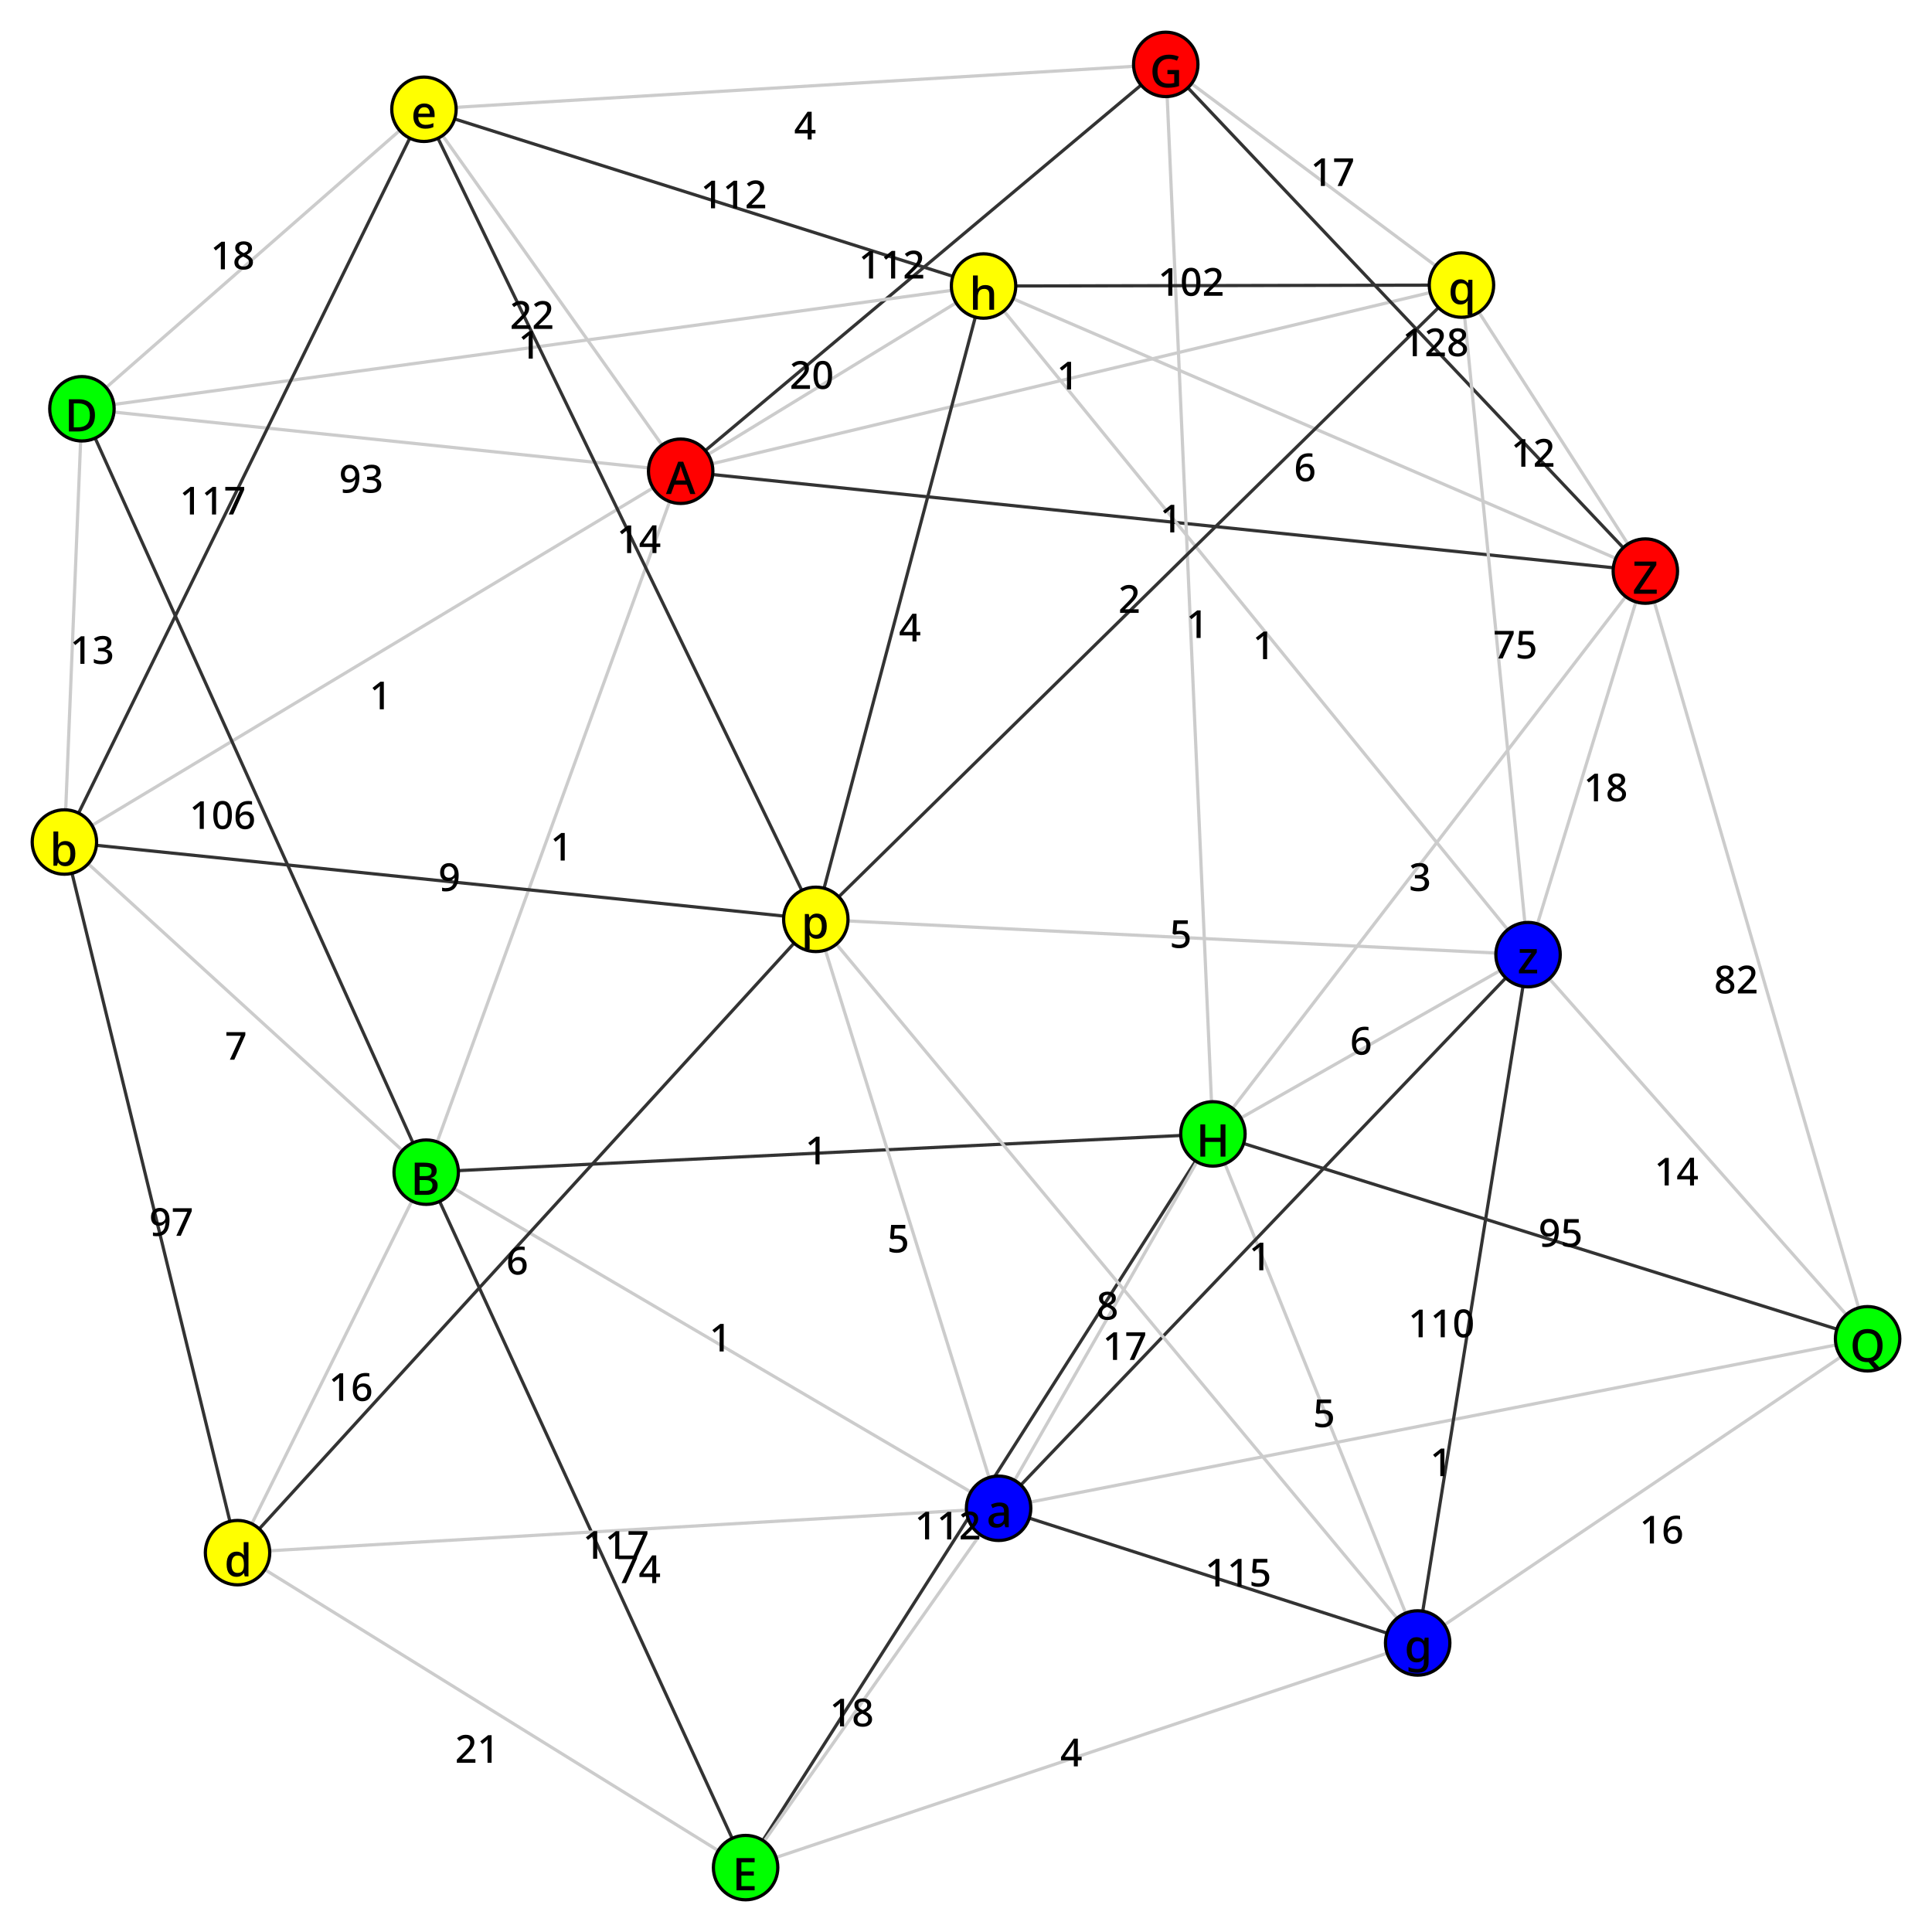 <?xml version="1.0" encoding="UTF-8"?>
<svg xmlns="http://www.w3.org/2000/svg" xmlns:xlink="http://www.w3.org/1999/xlink" width="600pt" height="600pt" viewBox="0 0 600 600" version="1.1">
<defs>
<g>
<symbol overflow="visible" id="glyph0-0">
<path style="stroke:none;" d="M 1.312 0 L 1.312 -10 L 7.062 -10 L 7.062 0 Z M 2.031 -0.719 L 6.359 -0.719 L 6.359 -9.281 L 2.031 -9.281 Z M 2.031 -0.719 "/>
</symbol>
<symbol overflow="visible" id="glyph0-1">
<path style="stroke:none;" d="M 7.562 0 L 6.5 -2.891 L 2.625 -2.891 L 1.562 0 L 0 0 L 3.797 -10.031 L 5.359 -10.031 L 9.141 0 Z M 5.062 -7.016 C 5.039 -7.117 4.992 -7.27 4.922 -7.469 C 4.848 -7.676 4.781 -7.891 4.719 -8.109 C 4.656 -8.336 4.602 -8.523 4.562 -8.672 C 4.488 -8.379 4.406 -8.066 4.312 -7.734 C 4.219 -7.41 4.145 -7.172 4.094 -7.016 L 3.078 -4.203 L 6.078 -4.203 Z M 5.062 -7.016 "/>
</symbol>
<symbol overflow="visible" id="glyph0-2">
<path style="stroke:none;" d="M 4.25 -10 C 5.52 -10 6.484 -9.812 7.141 -9.438 C 7.805 -9.062 8.141 -8.414 8.141 -7.5 C 8.141 -6.914 7.984 -6.426 7.672 -6.031 C 7.359 -5.645 6.91 -5.406 6.328 -5.312 L 6.328 -5.234 C 6.723 -5.172 7.078 -5.051 7.391 -4.875 C 7.711 -4.695 7.969 -4.445 8.156 -4.125 C 8.344 -3.801 8.438 -3.379 8.438 -2.859 C 8.438 -1.953 8.117 -1.25 7.484 -0.75 C 6.848 -0.25 5.988 0 4.906 0 L 1.328 0 L 1.328 -10 Z M 4.516 -5.828 C 5.297 -5.828 5.832 -5.953 6.125 -6.203 C 6.414 -6.453 6.562 -6.828 6.562 -7.328 C 6.562 -7.816 6.383 -8.172 6.031 -8.391 C 5.676 -8.609 5.113 -8.719 4.344 -8.719 L 2.844 -8.719 L 2.844 -5.828 Z M 2.844 -4.594 L 2.844 -1.266 L 4.672 -1.266 C 5.473 -1.266 6.035 -1.422 6.359 -1.734 C 6.68 -2.055 6.844 -2.477 6.844 -3 C 6.844 -3.469 6.676 -3.848 6.344 -4.141 C 6.02 -4.441 5.43 -4.594 4.578 -4.594 Z M 2.844 -4.594 "/>
</symbol>
<symbol overflow="visible" id="glyph0-3">
<path style="stroke:none;" d="M 9.422 -5.094 C 9.422 -3.406 8.957 -2.133 8.031 -1.281 C 7.102 -0.426 5.801 0 4.125 0 L 1.328 0 L 1.328 -10 L 4.422 -10 C 5.441 -10 6.32 -9.812 7.062 -9.438 C 7.812 -9.062 8.391 -8.508 8.797 -7.781 C 9.211 -7.062 9.422 -6.164 9.422 -5.094 Z M 7.844 -5.047 C 7.844 -6.305 7.535 -7.234 6.922 -7.828 C 6.305 -8.422 5.441 -8.719 4.328 -8.719 L 2.844 -8.719 L 2.844 -1.281 L 4.062 -1.281 C 6.582 -1.281 7.844 -2.535 7.844 -5.047 Z M 7.844 -5.047 "/>
</symbol>
<symbol overflow="visible" id="glyph0-4">
<path style="stroke:none;" d="M 6.953 0 L 1.328 0 L 1.328 -10 L 6.953 -10 L 6.953 -8.703 L 2.844 -8.703 L 2.844 -5.859 L 6.703 -5.859 L 6.703 -4.578 L 2.844 -4.578 L 2.844 -1.297 L 6.953 -1.297 Z M 6.953 0 "/>
</symbol>
<symbol overflow="visible" id="glyph0-5">
<path style="stroke:none;" d="M 5.5 -5.375 L 9.109 -5.375 L 9.109 -0.391 C 8.578 -0.211 8.035 -0.082 7.484 0 C 6.93 0.094 6.301 0.141 5.594 0.141 C 4.062 0.141 2.883 -0.312 2.062 -1.219 C 1.25 -2.133 0.844 -3.395 0.844 -5 C 0.844 -6.039 1.047 -6.945 1.453 -7.719 C 1.859 -8.488 2.445 -9.082 3.219 -9.5 C 3.988 -9.926 4.926 -10.141 6.031 -10.141 C 6.582 -10.141 7.109 -10.082 7.609 -9.969 C 8.117 -9.863 8.586 -9.719 9.016 -9.531 L 8.469 -8.281 C 8.125 -8.426 7.738 -8.551 7.312 -8.656 C 6.883 -8.77 6.441 -8.828 5.984 -8.828 C 4.867 -8.828 3.992 -8.484 3.359 -7.797 C 2.723 -7.109 2.406 -6.172 2.406 -4.984 C 2.406 -4.223 2.52 -3.555 2.75 -2.984 C 2.988 -2.41 3.359 -1.957 3.859 -1.625 C 4.367 -1.301 5.031 -1.141 5.844 -1.141 C 6.238 -1.141 6.57 -1.16 6.844 -1.203 C 7.125 -1.254 7.379 -1.305 7.609 -1.359 L 7.609 -4.078 L 5.5 -4.078 Z M 5.5 -5.375 "/>
</symbol>
<symbol overflow="visible" id="glyph0-6">
<path style="stroke:none;" d="M 9.125 0 L 7.609 0 L 7.609 -4.562 L 2.844 -4.562 L 2.844 0 L 1.328 0 L 1.328 -10 L 2.844 -10 L 2.844 -5.859 L 7.609 -5.859 L 7.609 -10 L 9.125 -10 Z M 9.125 0 "/>
</symbol>
<symbol overflow="visible" id="glyph0-7">
<path style="stroke:none;" d="M 10.156 -5.016 C 10.156 -3.816 9.922 -2.789 9.453 -1.938 C 8.992 -1.094 8.301 -0.504 7.375 -0.172 L 9.766 2.375 L 7.703 2.375 L 5.797 0.125 C 5.742 0.125 5.691 0.125 5.641 0.125 C 5.598 0.133 5.551 0.141 5.5 0.141 C 4.445 0.141 3.57 -0.07 2.875 -0.5 C 2.188 -0.926 1.676 -1.523 1.344 -2.297 C 1.008 -3.078 0.844 -3.988 0.844 -5.031 C 0.844 -6.051 1.008 -6.941 1.344 -7.703 C 1.688 -8.473 2.203 -9.07 2.891 -9.5 C 3.586 -9.938 4.461 -10.156 5.516 -10.156 C 6.547 -10.156 7.398 -9.941 8.078 -9.516 C 8.766 -9.086 9.281 -8.488 9.625 -7.719 C 9.977 -6.945 10.156 -6.047 10.156 -5.016 Z M 2.438 -5.016 C 2.438 -3.816 2.68 -2.867 3.172 -2.172 C 3.672 -1.484 4.445 -1.141 5.5 -1.141 C 6.562 -1.141 7.332 -1.484 7.812 -2.172 C 8.301 -2.867 8.547 -3.816 8.547 -5.016 C 8.547 -6.203 8.305 -7.133 7.828 -7.812 C 7.348 -8.5 6.578 -8.844 5.516 -8.844 C 4.453 -8.844 3.672 -8.5 3.172 -7.812 C 2.68 -7.133 2.438 -6.203 2.438 -5.016 Z M 2.438 -5.016 "/>
</symbol>
<symbol overflow="visible" id="glyph0-8">
<path style="stroke:none;" d="M 7.547 0 L 0.469 0 L 0.469 -1.078 L 5.594 -8.688 L 0.625 -8.688 L 0.625 -10 L 7.422 -10 L 7.422 -8.922 L 2.297 -1.297 L 7.547 -1.297 Z M 7.547 0 "/>
</symbol>
<symbol overflow="visible" id="glyph0-9">
<path style="stroke:none;" d="M 4.094 -7.688 C 5.031 -7.688 5.734 -7.477 6.203 -7.062 C 6.68 -6.645 6.922 -5.992 6.922 -5.109 L 6.922 0 L 5.859 0 L 5.578 -1.047 L 5.516 -1.047 C 5.191 -0.641 4.848 -0.336 4.484 -0.141 C 4.129 0.047 3.633 0.141 3 0.141 C 2.312 0.141 1.742 -0.039 1.297 -0.406 C 0.848 -0.781 0.625 -1.359 0.625 -2.141 C 0.625 -2.91 0.91 -3.492 1.484 -3.891 C 2.066 -4.297 2.961 -4.516 4.172 -4.547 L 5.453 -4.594 L 5.453 -5.016 C 5.453 -5.566 5.328 -5.957 5.078 -6.188 C 4.828 -6.414 4.473 -6.531 4.016 -6.531 C 3.629 -6.531 3.258 -6.473 2.906 -6.359 C 2.551 -6.242 2.211 -6.109 1.891 -5.953 L 1.406 -7.031 C 1.77 -7.219 2.18 -7.375 2.641 -7.5 C 3.098 -7.625 3.582 -7.688 4.094 -7.688 Z M 4.438 -3.594 C 3.582 -3.562 2.988 -3.422 2.656 -3.172 C 2.32 -2.922 2.156 -2.57 2.156 -2.125 C 2.156 -1.738 2.27 -1.457 2.5 -1.281 C 2.738 -1.102 3.047 -1.016 3.422 -1.016 C 3.992 -1.016 4.473 -1.176 4.859 -1.5 C 5.254 -1.82 5.453 -2.312 5.453 -2.969 L 5.453 -3.625 Z M 4.438 -3.594 "/>
</symbol>
<symbol overflow="visible" id="glyph0-10">
<path style="stroke:none;" d="M 2.641 -8.078 C 2.641 -7.766 2.629 -7.469 2.609 -7.188 C 2.598 -6.914 2.586 -6.703 2.578 -6.547 L 2.641 -6.547 C 2.848 -6.867 3.133 -7.133 3.5 -7.344 C 3.875 -7.562 4.348 -7.672 4.922 -7.672 C 5.828 -7.672 6.555 -7.344 7.109 -6.688 C 7.672 -6.039 7.953 -5.07 7.953 -3.781 C 7.953 -2.477 7.672 -1.5 7.109 -0.844 C 6.547 -0.188 5.812 0.141 4.906 0.141 C 4.32 0.141 3.848 0.035 3.484 -0.172 C 3.129 -0.379 2.848 -0.629 2.641 -0.922 L 2.531 -0.922 L 2.25 0 L 1.156 0 L 1.156 -10.641 L 2.641 -10.641 Z M 4.578 -6.469 C 3.848 -6.469 3.344 -6.254 3.062 -5.828 C 2.781 -5.398 2.641 -4.75 2.641 -3.875 L 2.641 -3.766 C 2.641 -2.898 2.773 -2.234 3.047 -1.766 C 3.328 -1.305 3.848 -1.078 4.609 -1.078 C 5.203 -1.078 5.648 -1.312 5.953 -1.781 C 6.266 -2.25 6.422 -2.922 6.422 -3.797 C 6.422 -5.578 5.805 -6.469 4.578 -6.469 Z M 4.578 -6.469 "/>
</symbol>
<symbol overflow="visible" id="glyph0-11">
<path style="stroke:none;" d="M 3.75 0.141 C 2.844 0.141 2.113 -0.18 1.562 -0.828 C 1.008 -1.484 0.734 -2.457 0.734 -3.75 C 0.734 -5.051 1.008 -6.031 1.562 -6.688 C 2.125 -7.352 2.863 -7.688 3.781 -7.688 C 4.352 -7.688 4.816 -7.578 5.172 -7.359 C 5.535 -7.148 5.832 -6.891 6.062 -6.578 L 6.141 -6.578 C 6.129 -6.703 6.109 -6.891 6.078 -7.141 C 6.047 -7.391 6.031 -7.613 6.031 -7.812 L 6.031 -10.641 L 7.516 -10.641 L 7.516 0 L 6.359 0 L 6.109 -1.016 L 6.031 -1.016 C 5.82 -0.68 5.535 -0.406 5.172 -0.188 C 4.805 0.031 4.332 0.141 3.75 0.141 Z M 4.109 -1.078 C 4.828 -1.078 5.336 -1.281 5.641 -1.688 C 5.941 -2.094 6.094 -2.703 6.094 -3.516 L 6.094 -3.734 C 6.094 -4.609 5.945 -5.281 5.656 -5.75 C 5.375 -6.227 4.852 -6.469 4.094 -6.469 C 3.477 -6.469 3.016 -6.223 2.703 -5.734 C 2.398 -5.242 2.25 -4.57 2.25 -3.719 C 2.25 -2.875 2.398 -2.223 2.703 -1.766 C 3.016 -1.305 3.484 -1.078 4.109 -1.078 Z M 4.109 -1.078 "/>
</symbol>
<symbol overflow="visible" id="glyph0-12">
<path style="stroke:none;" d="M 4.125 -7.688 C 5.113 -7.688 5.895 -7.379 6.469 -6.766 C 7.039 -6.16 7.328 -5.328 7.328 -4.266 L 7.328 -3.453 L 2.25 -3.453 C 2.27 -2.68 2.473 -2.086 2.859 -1.672 C 3.242 -1.266 3.789 -1.062 4.5 -1.062 C 4.977 -1.062 5.406 -1.102 5.781 -1.188 C 6.164 -1.281 6.555 -1.414 6.953 -1.594 L 6.953 -0.359 C 6.578 -0.191 6.195 -0.066 5.812 0.016 C 5.426 0.098 4.969 0.141 4.438 0.141 C 3.695 0.141 3.051 -0.004 2.5 -0.297 C 1.945 -0.586 1.516 -1.02 1.203 -1.594 C 0.891 -2.164 0.734 -2.867 0.734 -3.703 C 0.734 -4.555 0.875 -5.273 1.156 -5.859 C 1.438 -6.453 1.832 -6.906 2.344 -7.219 C 2.852 -7.531 3.445 -7.688 4.125 -7.688 Z M 4.125 -6.531 C 3.594 -6.531 3.164 -6.359 2.844 -6.016 C 2.52 -5.672 2.332 -5.18 2.281 -4.547 L 5.844 -4.547 C 5.832 -5.141 5.688 -5.617 5.406 -5.984 C 5.133 -6.348 4.707 -6.531 4.125 -6.531 Z M 4.125 -6.531 "/>
</symbol>
<symbol overflow="visible" id="glyph0-13">
<path style="stroke:none;" d="M 3.766 -7.688 C 4.766 -7.688 5.535 -7.305 6.078 -6.547 L 6.141 -6.547 L 6.312 -7.547 L 7.516 -7.547 L 7.516 0.094 C 7.516 1.164 7.227 1.977 6.656 2.531 C 6.082 3.082 5.207 3.359 4.031 3.359 C 3.477 3.359 2.973 3.32 2.516 3.25 C 2.066 3.176 1.656 3.055 1.281 2.891 L 1.281 1.594 C 2.082 1.988 3.023 2.188 4.109 2.188 C 4.734 2.188 5.211 2.008 5.547 1.656 C 5.879 1.312 6.047 0.82 6.047 0.188 L 6.047 -0.062 C 6.047 -0.188 6.051 -0.348 6.062 -0.547 C 6.07 -0.742 6.082 -0.895 6.094 -1 L 6.031 -1 C 5.781 -0.602 5.461 -0.312 5.078 -0.125 C 4.703 0.051 4.266 0.141 3.766 0.141 C 2.816 0.141 2.07 -0.203 1.531 -0.891 C 1 -1.578 0.734 -2.531 0.734 -3.75 C 0.734 -4.969 1 -5.926 1.531 -6.625 C 2.07 -7.332 2.816 -7.688 3.766 -7.688 Z M 4.078 -6.453 C 3.484 -6.453 3.031 -6.219 2.719 -5.75 C 2.406 -5.281 2.25 -4.609 2.25 -3.734 C 2.25 -2.859 2.406 -2.191 2.719 -1.734 C 3.031 -1.273 3.492 -1.047 4.109 -1.047 C 4.797 -1.047 5.301 -1.234 5.625 -1.609 C 5.945 -1.992 6.109 -2.613 6.109 -3.469 L 6.109 -3.75 C 6.109 -4.707 5.941 -5.395 5.609 -5.812 C 5.285 -6.238 4.773 -6.453 4.078 -6.453 Z M 4.078 -6.453 "/>
</symbol>
<symbol overflow="visible" id="glyph0-14">
<path style="stroke:none;" d="M 2.641 -7.797 C 2.641 -7.555 2.629 -7.32 2.609 -7.094 C 2.598 -6.863 2.582 -6.676 2.562 -6.531 L 2.656 -6.531 C 2.906 -6.914 3.227 -7.203 3.625 -7.391 C 4.031 -7.578 4.473 -7.672 4.953 -7.672 C 5.836 -7.672 6.516 -7.453 6.984 -7.016 C 7.461 -6.578 7.703 -5.875 7.703 -4.906 L 7.703 0 L 6.234 0 L 6.234 -4.703 C 6.234 -5.879 5.711 -6.469 4.672 -6.469 C 3.898 -6.469 3.367 -6.234 3.078 -5.766 C 2.785 -5.305 2.641 -4.648 2.641 -3.797 L 2.641 0 L 1.156 0 L 1.156 -10.641 L 2.641 -10.641 Z M 2.641 -7.797 "/>
</symbol>
<symbol overflow="visible" id="glyph0-15">
<path style="stroke:none;" d="M 4.922 -7.688 C 5.828 -7.688 6.555 -7.359 7.109 -6.703 C 7.672 -6.047 7.953 -5.07 7.953 -3.781 C 7.953 -2.5 7.672 -1.523 7.109 -0.859 C 6.547 -0.191 5.812 0.141 4.906 0.141 C 4.332 0.141 3.863 0.035 3.5 -0.172 C 3.145 -0.379 2.859 -0.629 2.641 -0.922 L 2.547 -0.922 C 2.578 -0.754 2.598 -0.555 2.609 -0.328 C 2.629 -0.098 2.641 0.102 2.641 0.281 L 2.641 3.359 L 1.156 3.359 L 1.156 -7.547 L 2.359 -7.547 L 2.578 -6.531 L 2.641 -6.531 C 2.859 -6.852 3.145 -7.125 3.5 -7.344 C 3.863 -7.57 4.336 -7.688 4.922 -7.688 Z M 4.578 -6.469 C 3.879 -6.469 3.383 -6.266 3.094 -5.859 C 2.801 -5.453 2.648 -4.836 2.641 -4.016 L 2.641 -3.797 C 2.641 -2.922 2.781 -2.25 3.062 -1.781 C 3.344 -1.312 3.859 -1.078 4.609 -1.078 C 5.223 -1.078 5.676 -1.328 5.969 -1.828 C 6.27 -2.336 6.422 -3 6.422 -3.812 C 6.422 -4.633 6.27 -5.281 5.969 -5.75 C 5.676 -6.227 5.211 -6.469 4.578 -6.469 Z M 4.578 -6.469 "/>
</symbol>
<symbol overflow="visible" id="glyph0-16">
<path style="stroke:none;" d="M 6.031 0.156 C 6.031 -0.02 6.035 -0.211 6.047 -0.422 C 6.066 -0.641 6.094 -0.836 6.125 -1.016 L 6.031 -1.016 C 5.82 -0.68 5.531 -0.406 5.156 -0.188 C 4.789 0.031 4.316 0.141 3.734 0.141 C 2.836 0.141 2.113 -0.18 1.562 -0.828 C 1.008 -1.484 0.734 -2.457 0.734 -3.75 C 0.734 -5.051 1.016 -6.031 1.578 -6.688 C 2.141 -7.352 2.875 -7.688 3.781 -7.688 C 4.352 -7.688 4.82 -7.57 5.188 -7.344 C 5.551 -7.125 5.848 -6.852 6.078 -6.531 L 6.125 -6.531 L 6.312 -7.547 L 7.516 -7.547 L 7.516 3.359 L 6.031 3.359 Z M 4.109 -1.062 C 4.828 -1.062 5.332 -1.258 5.625 -1.656 C 5.926 -2.062 6.082 -2.672 6.094 -3.484 L 6.094 -3.734 C 6.094 -4.629 5.945 -5.305 5.656 -5.766 C 5.363 -6.234 4.844 -6.469 4.094 -6.469 C 3.469 -6.469 3.004 -6.223 2.703 -5.734 C 2.398 -5.242 2.25 -4.57 2.25 -3.719 C 2.25 -2.875 2.398 -2.219 2.703 -1.75 C 3.004 -1.289 3.473 -1.062 4.109 -1.062 Z M 4.109 -1.062 "/>
</symbol>
<symbol overflow="visible" id="glyph0-17">
<path style="stroke:none;" d="M 6.141 0 L 0.484 0 L 0.484 -0.938 L 4.375 -6.391 L 0.734 -6.391 L 0.734 -7.547 L 6.031 -7.547 L 6.031 -6.5 L 2.219 -1.141 L 6.141 -1.141 Z M 6.141 0 "/>
</symbol>
<symbol overflow="visible" id="glyph1-0">
<path style="stroke:none;" d="M 1.125 0 L 1.125 -8.562 L 6.062 -8.562 L 6.062 0 Z M 1.734 -0.609 L 5.453 -0.609 L 5.453 -7.953 L 1.734 -7.953 Z M 1.734 -0.609 "/>
</symbol>
<symbol overflow="visible" id="glyph1-1">
<path style="stroke:none;" d="M 4.469 0 L 3.203 0 L 3.203 -5.688 C 3.203 -5.977 3.207 -6.25 3.219 -6.5 C 3.227 -6.75 3.238 -6.988 3.25 -7.219 C 3.145 -7.113 3.035 -7.008 2.922 -6.906 C 2.816 -6.812 2.691 -6.707 2.547 -6.594 L 1.609 -5.828 L 0.953 -6.641 L 3.406 -8.562 L 4.469 -8.562 Z M 4.469 0 "/>
</symbol>
<symbol overflow="visible" id="glyph1-2">
<path style="stroke:none;" d="M 6.297 -4.906 C 6.297 -4.414 6.258 -3.926 6.188 -3.438 C 6.125 -2.957 6.004 -2.504 5.828 -2.078 C 5.66 -1.648 5.426 -1.27 5.125 -0.938 C 4.82 -0.602 4.43 -0.344 3.953 -0.156 C 3.484 0.031 2.914 0.125 2.25 0.125 C 2.082 0.125 1.891 0.113 1.672 0.094 C 1.461 0.082 1.289 0.055 1.156 0.016 L 1.156 -1.062 C 1.469 -0.957 1.816 -0.906 2.203 -0.906 C 2.754 -0.906 3.207 -0.988 3.562 -1.156 C 3.926 -1.32 4.211 -1.551 4.422 -1.844 C 4.629 -2.145 4.781 -2.488 4.875 -2.875 C 4.977 -3.27 5.035 -3.688 5.047 -4.125 L 4.984 -4.125 C 4.805 -3.852 4.562 -3.617 4.25 -3.422 C 3.938 -3.223 3.516 -3.125 2.984 -3.125 C 2.242 -3.125 1.648 -3.352 1.203 -3.812 C 0.766 -4.281 0.547 -4.93 0.547 -5.766 C 0.547 -6.66 0.797 -7.367 1.297 -7.891 C 1.797 -8.41 2.473 -8.672 3.328 -8.672 C 3.879 -8.672 4.379 -8.535 4.828 -8.266 C 5.285 -7.992 5.645 -7.578 5.906 -7.016 C 6.164 -6.461 6.297 -5.758 6.297 -4.906 Z M 3.344 -7.625 C 2.883 -7.625 2.508 -7.473 2.219 -7.172 C 1.926 -6.867 1.781 -6.406 1.781 -5.781 C 1.781 -5.27 1.906 -4.863 2.156 -4.562 C 2.406 -4.27 2.781 -4.125 3.281 -4.125 C 3.633 -4.125 3.938 -4.195 4.188 -4.344 C 4.445 -4.488 4.648 -4.672 4.797 -4.891 C 4.941 -5.117 5.016 -5.352 5.016 -5.594 C 5.016 -5.914 4.953 -6.234 4.828 -6.547 C 4.703 -6.859 4.516 -7.113 4.266 -7.312 C 4.016 -7.52 3.707 -7.625 3.344 -7.625 Z M 3.344 -7.625 "/>
</symbol>
<symbol overflow="visible" id="glyph1-3">
<path style="stroke:none;" d="M 5.969 -6.594 C 5.969 -6.008 5.801 -5.547 5.469 -5.203 C 5.145 -4.859 4.719 -4.629 4.188 -4.516 L 4.188 -4.469 C 4.863 -4.383 5.375 -4.164 5.719 -3.812 C 6.062 -3.469 6.234 -3.016 6.234 -2.453 C 6.234 -1.953 6.113 -1.508 5.875 -1.125 C 5.645 -0.738 5.285 -0.43 4.797 -0.203 C 4.305 0.016 3.676 0.125 2.906 0.125 C 2.445 0.125 2.02 0.086 1.625 0.016 C 1.238 -0.055 0.867 -0.176 0.516 -0.344 L 0.516 -1.5 C 0.879 -1.312 1.266 -1.172 1.672 -1.078 C 2.086 -0.984 2.484 -0.938 2.859 -0.938 C 3.586 -0.938 4.109 -1.07 4.422 -1.344 C 4.742 -1.625 4.906 -2.016 4.906 -2.516 C 4.906 -2.992 4.711 -3.344 4.328 -3.562 C 3.941 -3.789 3.367 -3.906 2.609 -3.906 L 1.828 -3.906 L 1.828 -4.938 L 2.609 -4.938 C 3.336 -4.938 3.863 -5.07 4.188 -5.344 C 4.52 -5.625 4.688 -5.984 4.688 -6.422 C 4.688 -6.805 4.562 -7.102 4.312 -7.312 C 4.062 -7.52 3.703 -7.625 3.234 -7.625 C 2.785 -7.625 2.398 -7.555 2.078 -7.422 C 1.754 -7.285 1.453 -7.125 1.172 -6.938 L 0.547 -7.812 C 0.859 -8.051 1.238 -8.254 1.688 -8.422 C 2.145 -8.598 2.672 -8.688 3.266 -8.688 C 4.148 -8.688 4.82 -8.492 5.281 -8.109 C 5.738 -7.723 5.969 -7.219 5.969 -6.594 Z M 5.969 -6.594 "/>
</symbol>
<symbol overflow="visible" id="glyph1-4">
<path style="stroke:none;" d="M 6.312 0 L 0.547 0 L 0.547 -0.984 L 2.766 -3.234 C 3.191 -3.672 3.547 -4.051 3.828 -4.375 C 4.117 -4.695 4.336 -5.008 4.484 -5.312 C 4.629 -5.613 4.703 -5.938 4.703 -6.281 C 4.703 -6.719 4.57 -7.047 4.312 -7.266 C 4.062 -7.492 3.734 -7.609 3.328 -7.609 C 2.93 -7.609 2.578 -7.535 2.266 -7.391 C 1.953 -7.242 1.629 -7.035 1.297 -6.766 L 0.609 -7.625 C 0.953 -7.906 1.344 -8.148 1.781 -8.359 C 2.227 -8.578 2.754 -8.688 3.359 -8.688 C 4.172 -8.688 4.812 -8.477 5.281 -8.062 C 5.75 -7.645 5.984 -7.086 5.984 -6.391 C 5.984 -5.941 5.891 -5.52 5.703 -5.125 C 5.523 -4.738 5.266 -4.352 4.922 -3.969 C 4.586 -3.582 4.195 -3.172 3.75 -2.734 L 2.141 -1.188 L 2.141 -1.125 L 6.312 -1.125 Z M 6.312 0 "/>
</symbol>
<symbol overflow="visible" id="glyph1-5">
<path style="stroke:none;" d="M 6.328 -4.297 C 6.328 -3.367 6.227 -2.578 6.031 -1.922 C 5.832 -1.266 5.52 -0.758 5.094 -0.406 C 4.676 -0.051 4.117 0.125 3.422 0.125 C 2.43 0.125 1.703 -0.266 1.234 -1.047 C 0.773 -1.828 0.547 -2.91 0.547 -4.297 C 0.547 -5.211 0.641 -6 0.828 -6.656 C 1.016 -7.32 1.316 -7.828 1.734 -8.172 C 2.16 -8.523 2.723 -8.703 3.422 -8.703 C 4.398 -8.703 5.129 -8.316 5.609 -7.547 C 6.086 -6.773 6.328 -5.691 6.328 -4.297 Z M 1.812 -4.297 C 1.812 -3.172 1.93 -2.332 2.172 -1.781 C 2.41 -1.227 2.828 -0.953 3.422 -0.953 C 4.004 -0.953 4.422 -1.227 4.672 -1.781 C 4.922 -2.332 5.047 -3.172 5.047 -4.297 C 5.047 -5.41 4.922 -6.242 4.672 -6.797 C 4.422 -7.348 4.004 -7.625 3.422 -7.625 C 2.828 -7.625 2.41 -7.348 2.172 -6.797 C 1.93 -6.242 1.812 -5.41 1.812 -4.297 Z M 1.812 -4.297 "/>
</symbol>
<symbol overflow="visible" id="glyph1-6">
<path style="stroke:none;" d="M 0.594 -3.641 C 0.594 -4.141 0.625 -4.629 0.688 -5.109 C 0.758 -5.598 0.879 -6.055 1.047 -6.484 C 1.223 -6.91 1.461 -7.285 1.766 -7.609 C 2.066 -7.941 2.453 -8.203 2.922 -8.391 C 3.391 -8.578 3.957 -8.672 4.625 -8.672 C 4.789 -8.672 4.977 -8.66 5.188 -8.641 C 5.395 -8.629 5.57 -8.609 5.719 -8.578 L 5.719 -7.516 C 5.406 -7.609 5.062 -7.656 4.688 -7.656 C 4.133 -7.656 3.676 -7.57 3.312 -7.406 C 2.945 -7.238 2.66 -7.004 2.453 -6.703 C 2.242 -6.41 2.094 -6.066 2 -5.672 C 1.906 -5.285 1.848 -4.867 1.828 -4.422 L 1.891 -4.422 C 2.066 -4.703 2.316 -4.938 2.641 -5.125 C 2.961 -5.32 3.375 -5.422 3.875 -5.422 C 4.613 -5.422 5.207 -5.191 5.656 -4.734 C 6.113 -4.273 6.344 -3.625 6.344 -2.781 C 6.344 -1.875 6.094 -1.16 5.594 -0.641 C 5.094 -0.129 4.414 0.125 3.562 0.125 C 3.008 0.125 2.504 -0.008 2.047 -0.281 C 1.598 -0.562 1.242 -0.977 0.984 -1.531 C 0.723 -2.082 0.594 -2.785 0.594 -3.641 Z M 3.547 -0.938 C 4.004 -0.938 4.375 -1.086 4.656 -1.391 C 4.945 -1.691 5.094 -2.156 5.094 -2.781 C 5.094 -3.289 4.969 -3.691 4.719 -3.984 C 4.469 -4.273 4.094 -4.422 3.594 -4.422 C 3.25 -4.422 2.945 -4.348 2.688 -4.203 C 2.426 -4.066 2.223 -3.883 2.078 -3.656 C 1.941 -3.438 1.875 -3.207 1.875 -2.969 C 1.875 -2.645 1.938 -2.328 2.062 -2.016 C 2.188 -1.703 2.375 -1.441 2.625 -1.234 C 2.875 -1.035 3.18 -0.938 3.547 -0.938 Z M 3.547 -0.938 "/>
</symbol>
<symbol overflow="visible" id="glyph1-7">
<path style="stroke:none;" d="M 1.547 0 L 4.969 -7.438 L 0.469 -7.438 L 0.469 -8.562 L 6.344 -8.562 L 6.344 -7.656 L 2.922 0 Z M 1.547 0 "/>
</symbol>
<symbol overflow="visible" id="glyph1-8">
<path style="stroke:none;" d="M 3.422 -8.688 C 3.922 -8.688 4.367 -8.609 4.766 -8.453 C 5.16 -8.297 5.469 -8.066 5.688 -7.766 C 5.914 -7.461 6.031 -7.082 6.031 -6.625 C 6.031 -6.113 5.875 -5.691 5.562 -5.359 C 5.25 -5.035 4.875 -4.758 4.438 -4.531 C 4.77 -4.363 5.078 -4.172 5.359 -3.953 C 5.648 -3.742 5.879 -3.5 6.047 -3.219 C 6.223 -2.938 6.312 -2.602 6.312 -2.219 C 6.312 -1.738 6.191 -1.32 5.953 -0.969 C 5.723 -0.625 5.391 -0.352 4.953 -0.156 C 4.523 0.031 4.02 0.125 3.438 0.125 C 2.508 0.125 1.797 -0.078 1.297 -0.484 C 0.797 -0.891 0.547 -1.457 0.547 -2.188 C 0.547 -2.57 0.625 -2.91 0.781 -3.203 C 0.938 -3.492 1.145 -3.742 1.406 -3.953 C 1.676 -4.16 1.969 -4.332 2.281 -4.469 C 1.863 -4.719 1.516 -5.008 1.234 -5.344 C 0.953 -5.688 0.812 -6.117 0.812 -6.641 C 0.812 -7.086 0.926 -7.457 1.156 -7.75 C 1.395 -8.051 1.707 -8.281 2.094 -8.438 C 2.488 -8.602 2.93 -8.688 3.422 -8.688 Z M 3.406 -7.688 C 3.008 -7.688 2.68 -7.586 2.422 -7.391 C 2.172 -7.203 2.047 -6.926 2.047 -6.562 C 2.047 -6.164 2.18 -5.852 2.453 -5.625 C 2.734 -5.406 3.066 -5.211 3.453 -5.047 C 3.828 -5.203 4.145 -5.395 4.406 -5.625 C 4.664 -5.852 4.797 -6.164 4.797 -6.562 C 4.797 -6.926 4.664 -7.203 4.406 -7.391 C 4.156 -7.586 3.82 -7.688 3.406 -7.688 Z M 1.766 -2.203 C 1.766 -1.816 1.898 -1.492 2.172 -1.234 C 2.441 -0.984 2.859 -0.859 3.422 -0.859 C 3.961 -0.859 4.375 -0.984 4.656 -1.234 C 4.945 -1.492 5.094 -1.82 5.094 -2.219 C 5.094 -2.613 4.938 -2.938 4.625 -3.188 C 4.312 -3.445 3.922 -3.676 3.453 -3.875 L 3.281 -3.953 C 2.789 -3.742 2.414 -3.5 2.156 -3.219 C 1.895 -2.945 1.766 -2.609 1.766 -2.203 Z M 1.766 -2.203 "/>
</symbol>
<symbol overflow="visible" id="glyph1-9">
<path style="stroke:none;" d="M 6.641 -1.891 L 5.453 -1.891 L 5.453 0 L 4.219 0 L 4.219 -1.891 L 0.234 -1.891 L 0.234 -2.906 L 4.188 -8.609 L 5.453 -8.609 L 5.453 -2.969 L 6.641 -2.969 Z M 4.219 -5.297 C 4.219 -5.68 4.223 -6.035 4.234 -6.359 C 4.254 -6.691 4.266 -6.973 4.266 -7.203 L 4.219 -7.203 C 4.156 -7.035 4.078 -6.867 3.984 -6.703 C 3.898 -6.535 3.805 -6.391 3.703 -6.266 L 1.438 -2.969 L 4.219 -2.969 Z M 4.219 -5.297 "/>
</symbol>
<symbol overflow="visible" id="glyph1-10">
<path style="stroke:none;" d="M 3.391 -5.312 C 4.234 -5.312 4.914 -5.094 5.438 -4.656 C 5.957 -4.219 6.219 -3.586 6.219 -2.766 C 6.219 -1.867 5.93 -1.16 5.359 -0.641 C 4.797 -0.129 3.992 0.125 2.953 0.125 C 2.504 0.125 2.082 0.082 1.688 0 C 1.301 -0.082 0.973 -0.195 0.703 -0.344 L 0.703 -1.516 C 0.992 -1.348 1.344 -1.211 1.75 -1.109 C 2.164 -1.004 2.562 -0.953 2.938 -0.953 C 3.539 -0.953 4.02 -1.086 4.375 -1.359 C 4.738 -1.641 4.922 -2.07 4.922 -2.656 C 4.922 -3.176 4.758 -3.57 4.438 -3.844 C 4.113 -4.125 3.602 -4.266 2.906 -4.266 C 2.676 -4.266 2.422 -4.242 2.141 -4.203 C 1.867 -4.16 1.648 -4.117 1.484 -4.078 L 0.906 -4.422 L 1.219 -8.562 L 5.625 -8.562 L 5.625 -7.438 L 2.328 -7.438 L 2.141 -5.203 C 2.273 -5.223 2.445 -5.242 2.656 -5.266 C 2.863 -5.297 3.109 -5.312 3.391 -5.312 Z M 3.391 -5.312 "/>
</symbol>
</g>
</defs>
<g id="surface26">
<rect x="0" y="0" width="600" height="600" style="fill:rgb(100%,100%,100%);fill-opacity:1;stroke:none;"/>
<path style="fill:none;stroke-width:1;stroke-linecap:butt;stroke-linejoin:miter;stroke:rgb(80%,80%,80%);stroke-opacity:1;stroke-miterlimit:10;" d="M 211.387 146.352 L 132.359 364.027 "/>
<path style="fill:none;stroke-width:1;stroke-linecap:butt;stroke-linejoin:miter;stroke:rgb(80%,80%,80%);stroke-opacity:1;stroke-miterlimit:10;" d="M 211.387 146.352 L 25.445 126.949 "/>
<path style="fill:none;stroke-width:1;stroke-linecap:butt;stroke-linejoin:miter;stroke:rgb(20%,20%,20%);stroke-opacity:1;stroke-miterlimit:10;" d="M 211.387 146.352 L 362.035 20 "/>
<path style="fill:none;stroke-width:1;stroke-linecap:butt;stroke-linejoin:miter;stroke:rgb(20%,20%,20%);stroke-opacity:1;stroke-miterlimit:10;" d="M 211.387 146.352 L 510.977 177.355 "/>
<path style="fill:none;stroke-width:1;stroke-linecap:butt;stroke-linejoin:miter;stroke:rgb(80%,80%,80%);stroke-opacity:1;stroke-miterlimit:10;" d="M 211.387 146.352 L 20 261.496 "/>
<path style="fill:none;stroke-width:1;stroke-linecap:butt;stroke-linejoin:miter;stroke:rgb(80%,80%,80%);stroke-opacity:1;stroke-miterlimit:10;" d="M 211.387 146.352 L 131.664 33.934 "/>
<path style="fill:none;stroke-width:1;stroke-linecap:butt;stroke-linejoin:miter;stroke:rgb(80%,80%,80%);stroke-opacity:1;stroke-miterlimit:10;" d="M 211.387 146.352 L 305.453 88.824 "/>
<path style="fill:none;stroke-width:1;stroke-linecap:butt;stroke-linejoin:miter;stroke:rgb(80%,80%,80%);stroke-opacity:1;stroke-miterlimit:10;" d="M 211.387 146.352 L 453.871 88.531 "/>
<path style="fill:none;stroke-width:1;stroke-linecap:butt;stroke-linejoin:miter;stroke:rgb(20%,20%,20%);stroke-opacity:1;stroke-miterlimit:10;" d="M 132.359 364.027 L 25.445 126.949 "/>
<path style="fill:none;stroke-width:1;stroke-linecap:butt;stroke-linejoin:miter;stroke:rgb(20%,20%,20%);stroke-opacity:1;stroke-miterlimit:10;" d="M 132.359 364.027 L 231.551 580 "/>
<path style="fill:none;stroke-width:1;stroke-linecap:butt;stroke-linejoin:miter;stroke:rgb(20%,20%,20%);stroke-opacity:1;stroke-miterlimit:10;" d="M 132.359 364.027 L 376.68 352.145 "/>
<path style="fill:none;stroke-width:1;stroke-linecap:butt;stroke-linejoin:miter;stroke:rgb(80%,80%,80%);stroke-opacity:1;stroke-miterlimit:10;" d="M 132.359 364.027 L 310.125 468.41 "/>
<path style="fill:none;stroke-width:1;stroke-linecap:butt;stroke-linejoin:miter;stroke:rgb(80%,80%,80%);stroke-opacity:1;stroke-miterlimit:10;" d="M 132.359 364.027 L 20 261.496 "/>
<path style="fill:none;stroke-width:1;stroke-linecap:butt;stroke-linejoin:miter;stroke:rgb(80%,80%,80%);stroke-opacity:1;stroke-miterlimit:10;" d="M 132.359 364.027 L 73.77 482.191 "/>
<path style="fill:none;stroke-width:1;stroke-linecap:butt;stroke-linejoin:miter;stroke:rgb(80%,80%,80%);stroke-opacity:1;stroke-miterlimit:10;" d="M 25.445 126.949 L 20 261.496 "/>
<path style="fill:none;stroke-width:1;stroke-linecap:butt;stroke-linejoin:miter;stroke:rgb(80%,80%,80%);stroke-opacity:1;stroke-miterlimit:10;" d="M 25.445 126.949 L 131.664 33.934 "/>
<path style="fill:none;stroke-width:1;stroke-linecap:butt;stroke-linejoin:miter;stroke:rgb(80%,80%,80%);stroke-opacity:1;stroke-miterlimit:10;" d="M 25.445 126.949 L 305.453 88.824 "/>
<path style="fill:none;stroke-width:1;stroke-linecap:butt;stroke-linejoin:miter;stroke:rgb(20%,20%,20%);stroke-opacity:1;stroke-miterlimit:10;" d="M 231.551 580 L 376.68 352.145 "/>
<path style="fill:none;stroke-width:1;stroke-linecap:butt;stroke-linejoin:miter;stroke:rgb(80%,80%,80%);stroke-opacity:1;stroke-miterlimit:10;" d="M 231.551 580 L 310.125 468.41 "/>
<path style="fill:none;stroke-width:1;stroke-linecap:butt;stroke-linejoin:miter;stroke:rgb(80%,80%,80%);stroke-opacity:1;stroke-miterlimit:10;" d="M 231.551 580 L 73.77 482.191 "/>
<path style="fill:none;stroke-width:1;stroke-linecap:butt;stroke-linejoin:miter;stroke:rgb(80%,80%,80%);stroke-opacity:1;stroke-miterlimit:10;" d="M 231.551 580 L 440.27 510.238 "/>
<path style="fill:none;stroke-width:1;stroke-linecap:butt;stroke-linejoin:miter;stroke:rgb(80%,80%,80%);stroke-opacity:1;stroke-miterlimit:10;" d="M 362.035 20 L 376.68 352.145 "/>
<path style="fill:none;stroke-width:1;stroke-linecap:butt;stroke-linejoin:miter;stroke:rgb(20%,20%,20%);stroke-opacity:1;stroke-miterlimit:10;" d="M 362.035 20 L 510.977 177.355 "/>
<path style="fill:none;stroke-width:1;stroke-linecap:butt;stroke-linejoin:miter;stroke:rgb(80%,80%,80%);stroke-opacity:1;stroke-miterlimit:10;" d="M 362.035 20 L 131.664 33.934 "/>
<path style="fill:none;stroke-width:1;stroke-linecap:butt;stroke-linejoin:miter;stroke:rgb(80%,80%,80%);stroke-opacity:1;stroke-miterlimit:10;" d="M 362.035 20 L 453.871 88.531 "/>
<path style="fill:none;stroke-width:1;stroke-linecap:butt;stroke-linejoin:miter;stroke:rgb(80%,80%,80%);stroke-opacity:1;stroke-miterlimit:10;" d="M 376.68 352.145 L 474.551 296.469 "/>
<path style="fill:none;stroke-width:1;stroke-linecap:butt;stroke-linejoin:miter;stroke:rgb(20%,20%,20%);stroke-opacity:1;stroke-miterlimit:10;" d="M 376.68 352.145 L 580 415.77 "/>
<path style="fill:none;stroke-width:1;stroke-linecap:butt;stroke-linejoin:miter;stroke:rgb(80%,80%,80%);stroke-opacity:1;stroke-miterlimit:10;" d="M 376.68 352.145 L 510.977 177.355 "/>
<path style="fill:none;stroke-width:1;stroke-linecap:butt;stroke-linejoin:miter;stroke:rgb(80%,80%,80%);stroke-opacity:1;stroke-miterlimit:10;" d="M 376.68 352.145 L 310.125 468.41 "/>
<path style="fill:none;stroke-width:1;stroke-linecap:butt;stroke-linejoin:miter;stroke:rgb(80%,80%,80%);stroke-opacity:1;stroke-miterlimit:10;" d="M 376.68 352.145 L 440.27 510.238 "/>
<path style="fill:none;stroke-width:1;stroke-linecap:butt;stroke-linejoin:miter;stroke:rgb(80%,80%,80%);stroke-opacity:1;stroke-miterlimit:10;" d="M 580 415.77 L 474.551 296.469 "/>
<path style="fill:none;stroke-width:1;stroke-linecap:butt;stroke-linejoin:miter;stroke:rgb(80%,80%,80%);stroke-opacity:1;stroke-miterlimit:10;" d="M 580 415.77 L 510.977 177.355 "/>
<path style="fill:none;stroke-width:1;stroke-linecap:butt;stroke-linejoin:miter;stroke:rgb(80%,80%,80%);stroke-opacity:1;stroke-miterlimit:10;" d="M 580 415.77 L 310.125 468.41 "/>
<path style="fill:none;stroke-width:1;stroke-linecap:butt;stroke-linejoin:miter;stroke:rgb(80%,80%,80%);stroke-opacity:1;stroke-miterlimit:10;" d="M 580 415.77 L 440.27 510.238 "/>
<path style="fill:none;stroke-width:1;stroke-linecap:butt;stroke-linejoin:miter;stroke:rgb(80%,80%,80%);stroke-opacity:1;stroke-miterlimit:10;" d="M 510.977 177.355 L 474.551 296.469 "/>
<path style="fill:none;stroke-width:1;stroke-linecap:butt;stroke-linejoin:miter;stroke:rgb(80%,80%,80%);stroke-opacity:1;stroke-miterlimit:10;" d="M 510.977 177.355 L 305.453 88.824 "/>
<path style="fill:none;stroke-width:1;stroke-linecap:butt;stroke-linejoin:miter;stroke:rgb(80%,80%,80%);stroke-opacity:1;stroke-miterlimit:10;" d="M 510.977 177.355 L 453.871 88.531 "/>
<path style="fill:none;stroke-width:1;stroke-linecap:butt;stroke-linejoin:miter;stroke:rgb(20%,20%,20%);stroke-opacity:1;stroke-miterlimit:10;" d="M 310.125 468.41 L 474.551 296.469 "/>
<path style="fill:none;stroke-width:1;stroke-linecap:butt;stroke-linejoin:miter;stroke:rgb(80%,80%,80%);stroke-opacity:1;stroke-miterlimit:10;" d="M 310.125 468.41 L 73.77 482.191 "/>
<path style="fill:none;stroke-width:1;stroke-linecap:butt;stroke-linejoin:miter;stroke:rgb(20%,20%,20%);stroke-opacity:1;stroke-miterlimit:10;" d="M 310.125 468.41 L 440.27 510.238 "/>
<path style="fill:none;stroke-width:1;stroke-linecap:butt;stroke-linejoin:miter;stroke:rgb(80%,80%,80%);stroke-opacity:1;stroke-miterlimit:10;" d="M 310.125 468.41 L 253.359 285.516 "/>
<path style="fill:none;stroke-width:1;stroke-linecap:butt;stroke-linejoin:miter;stroke:rgb(20%,20%,20%);stroke-opacity:1;stroke-miterlimit:10;" d="M 20 261.496 L 73.77 482.191 "/>
<path style="fill:none;stroke-width:1;stroke-linecap:butt;stroke-linejoin:miter;stroke:rgb(20%,20%,20%);stroke-opacity:1;stroke-miterlimit:10;" d="M 20 261.496 L 131.664 33.934 "/>
<path style="fill:none;stroke-width:1;stroke-linecap:butt;stroke-linejoin:miter;stroke:rgb(20%,20%,20%);stroke-opacity:1;stroke-miterlimit:10;" d="M 20 261.496 L 253.359 285.516 "/>
<path style="fill:none;stroke-width:1;stroke-linecap:butt;stroke-linejoin:miter;stroke:rgb(20%,20%,20%);stroke-opacity:1;stroke-miterlimit:10;" d="M 73.77 482.191 L 253.359 285.516 "/>
<path style="fill:none;stroke-width:1;stroke-linecap:butt;stroke-linejoin:miter;stroke:rgb(20%,20%,20%);stroke-opacity:1;stroke-miterlimit:10;" d="M 131.664 33.934 L 305.453 88.824 "/>
<path style="fill:none;stroke-width:1;stroke-linecap:butt;stroke-linejoin:miter;stroke:rgb(20%,20%,20%);stroke-opacity:1;stroke-miterlimit:10;" d="M 131.664 33.934 L 253.359 285.516 "/>
<path style="fill:none;stroke-width:1;stroke-linecap:butt;stroke-linejoin:miter;stroke:rgb(20%,20%,20%);stroke-opacity:1;stroke-miterlimit:10;" d="M 440.27 510.238 L 474.551 296.469 "/>
<path style="fill:none;stroke-width:1;stroke-linecap:butt;stroke-linejoin:miter;stroke:rgb(80%,80%,80%);stroke-opacity:1;stroke-miterlimit:10;" d="M 440.27 510.238 L 253.359 285.516 "/>
<path style="fill:none;stroke-width:1;stroke-linecap:butt;stroke-linejoin:miter;stroke:rgb(80%,80%,80%);stroke-opacity:1;stroke-miterlimit:10;" d="M 305.453 88.824 L 474.551 296.469 "/>
<path style="fill:none;stroke-width:1;stroke-linecap:butt;stroke-linejoin:miter;stroke:rgb(20%,20%,20%);stroke-opacity:1;stroke-miterlimit:10;" d="M 305.453 88.824 L 253.359 285.516 "/>
<path style="fill:none;stroke-width:1;stroke-linecap:butt;stroke-linejoin:miter;stroke:rgb(20%,20%,20%);stroke-opacity:1;stroke-miterlimit:10;" d="M 305.453 88.824 L 453.871 88.531 "/>
<path style="fill:none;stroke-width:1;stroke-linecap:butt;stroke-linejoin:miter;stroke:rgb(80%,80%,80%);stroke-opacity:1;stroke-miterlimit:10;" d="M 253.359 285.516 L 474.551 296.469 "/>
<path style="fill:none;stroke-width:1;stroke-linecap:butt;stroke-linejoin:miter;stroke:rgb(20%,20%,20%);stroke-opacity:1;stroke-miterlimit:10;" d="M 253.359 285.516 L 453.871 88.531 "/>
<path style="fill:none;stroke-width:1;stroke-linecap:butt;stroke-linejoin:miter;stroke:rgb(80%,80%,80%);stroke-opacity:1;stroke-miterlimit:10;" d="M 453.871 88.531 L 474.551 296.469 "/>
<path style="fill-rule:nonzero;fill:rgb(100%,0%,0%);fill-opacity:1;stroke-width:1;stroke-linecap:butt;stroke-linejoin:miter;stroke:rgb(0%,0%,0%);stroke-opacity:1;stroke-miterlimit:10;" d="M 221.387 146.352 C 221.387 151.875 216.91 156.352 211.387 156.352 C 205.863 156.352 201.387 151.875 201.387 146.352 C 201.387 140.828 205.863 136.352 211.387 136.352 C 216.91 136.352 221.387 140.828 221.387 146.352 "/>
<path style="fill-rule:nonzero;fill:rgb(0%,100%,0%);fill-opacity:1;stroke-width:1;stroke-linecap:butt;stroke-linejoin:miter;stroke:rgb(0%,0%,0%);stroke-opacity:1;stroke-miterlimit:10;" d="M 142.359 364.027 C 142.359 369.551 137.883 374.027 132.359 374.027 C 126.836 374.027 122.359 369.551 122.359 364.027 C 122.359 358.508 126.836 354.027 132.359 354.027 C 137.883 354.027 142.359 358.508 142.359 364.027 "/>
<path style="fill-rule:nonzero;fill:rgb(0%,100%,0%);fill-opacity:1;stroke-width:1;stroke-linecap:butt;stroke-linejoin:miter;stroke:rgb(0%,0%,0%);stroke-opacity:1;stroke-miterlimit:10;" d="M 35.445 126.949 C 35.445 132.473 30.969 136.949 25.445 136.949 C 19.922 136.949 15.445 132.473 15.445 126.949 C 15.445 121.43 19.922 116.949 25.445 116.949 C 30.969 116.949 35.445 121.43 35.445 126.949 "/>
<path style="fill-rule:nonzero;fill:rgb(0%,100%,0%);fill-opacity:1;stroke-width:1;stroke-linecap:butt;stroke-linejoin:miter;stroke:rgb(0%,0%,0%);stroke-opacity:1;stroke-miterlimit:10;" d="M 241.551 580 C 241.551 585.523 237.074 590 231.551 590 C 226.027 590 221.551 585.523 221.551 580 C 221.551 574.477 226.027 570 231.551 570 C 237.074 570 241.551 574.477 241.551 580 "/>
<path style="fill-rule:nonzero;fill:rgb(100%,0%,0%);fill-opacity:1;stroke-width:1;stroke-linecap:butt;stroke-linejoin:miter;stroke:rgb(0%,0%,0%);stroke-opacity:1;stroke-miterlimit:10;" d="M 372.035 20 C 372.035 25.523 367.555 30 362.035 30 C 356.512 30 352.035 25.523 352.035 20 C 352.035 14.477 356.512 10 362.035 10 C 367.555 10 372.035 14.477 372.035 20 "/>
<path style="fill-rule:nonzero;fill:rgb(0%,100%,0%);fill-opacity:1;stroke-width:1;stroke-linecap:butt;stroke-linejoin:miter;stroke:rgb(0%,0%,0%);stroke-opacity:1;stroke-miterlimit:10;" d="M 386.68 352.145 C 386.68 357.668 382.203 362.145 376.68 362.145 C 371.156 362.145 366.68 357.668 366.68 352.145 C 366.68 346.621 371.156 342.145 376.68 342.145 C 382.203 342.145 386.68 346.621 386.68 352.145 "/>
<path style="fill-rule:nonzero;fill:rgb(0%,100%,0%);fill-opacity:1;stroke-width:1;stroke-linecap:butt;stroke-linejoin:miter;stroke:rgb(0%,0%,0%);stroke-opacity:1;stroke-miterlimit:10;" d="M 590 415.77 C 590 421.293 585.523 425.77 580 425.77 C 574.477 425.77 570 421.293 570 415.77 C 570 410.25 574.477 405.77 580 405.77 C 585.523 405.77 590 410.25 590 415.77 "/>
<path style="fill-rule:nonzero;fill:rgb(100%,0%,0%);fill-opacity:1;stroke-width:1;stroke-linecap:butt;stroke-linejoin:miter;stroke:rgb(0%,0%,0%);stroke-opacity:1;stroke-miterlimit:10;" d="M 520.977 177.355 C 520.977 182.879 516.5 187.355 510.977 187.355 C 505.453 187.355 500.977 182.879 500.977 177.355 C 500.977 171.832 505.453 167.355 510.977 167.355 C 516.5 167.355 520.977 171.832 520.977 177.355 "/>
<path style="fill-rule:nonzero;fill:rgb(0%,0%,100%);fill-opacity:1;stroke-width:1;stroke-linecap:butt;stroke-linejoin:miter;stroke:rgb(0%,0%,0%);stroke-opacity:1;stroke-miterlimit:10;" d="M 320.125 468.41 C 320.125 473.93 315.648 478.41 310.125 478.41 C 304.602 478.41 300.125 473.93 300.125 468.41 C 300.125 462.887 304.602 458.41 310.125 458.41 C 315.648 458.41 320.125 462.887 320.125 468.41 "/>
<path style="fill-rule:nonzero;fill:rgb(100%,100%,0%);fill-opacity:1;stroke-width:1;stroke-linecap:butt;stroke-linejoin:miter;stroke:rgb(0%,0%,0%);stroke-opacity:1;stroke-miterlimit:10;" d="M 30 261.496 C 30 267.02 25.523 271.496 20 271.496 C 14.477 271.496 10 267.02 10 261.496 C 10 255.973 14.477 251.496 20 251.496 C 25.523 251.496 30 255.973 30 261.496 "/>
<path style="fill-rule:nonzero;fill:rgb(100%,100%,0%);fill-opacity:1;stroke-width:1;stroke-linecap:butt;stroke-linejoin:miter;stroke:rgb(0%,0%,0%);stroke-opacity:1;stroke-miterlimit:10;" d="M 83.77 482.191 C 83.77 487.715 79.293 492.191 73.77 492.191 C 68.25 492.191 63.77 487.715 63.77 482.191 C 63.77 476.668 68.25 472.191 73.77 472.191 C 79.293 472.191 83.77 476.668 83.77 482.191 "/>
<path style="fill-rule:nonzero;fill:rgb(100%,100%,0%);fill-opacity:1;stroke-width:1;stroke-linecap:butt;stroke-linejoin:miter;stroke:rgb(0%,0%,0%);stroke-opacity:1;stroke-miterlimit:10;" d="M 141.664 33.934 C 141.664 39.457 137.188 43.934 131.664 43.934 C 126.141 43.934 121.664 39.457 121.664 33.934 C 121.664 28.41 126.141 23.934 131.664 23.934 C 137.188 23.934 141.664 28.41 141.664 33.934 "/>
<path style="fill-rule:nonzero;fill:rgb(0%,0%,100%);fill-opacity:1;stroke-width:1;stroke-linecap:butt;stroke-linejoin:miter;stroke:rgb(0%,0%,0%);stroke-opacity:1;stroke-miterlimit:10;" d="M 450.27 510.238 C 450.27 515.762 445.789 520.238 440.27 520.238 C 434.746 520.238 430.27 515.762 430.27 510.238 C 430.27 504.715 434.746 500.238 440.27 500.238 C 445.789 500.238 450.27 504.715 450.27 510.238 "/>
<path style="fill-rule:nonzero;fill:rgb(100%,100%,0%);fill-opacity:1;stroke-width:1;stroke-linecap:butt;stroke-linejoin:miter;stroke:rgb(0%,0%,0%);stroke-opacity:1;stroke-miterlimit:10;" d="M 315.453 88.824 C 315.453 94.344 310.977 98.824 305.453 98.824 C 299.93 98.824 295.453 94.344 295.453 88.824 C 295.453 83.301 299.93 78.824 305.453 78.824 C 310.977 78.824 315.453 83.301 315.453 88.824 "/>
<path style="fill-rule:nonzero;fill:rgb(100%,100%,0%);fill-opacity:1;stroke-width:1;stroke-linecap:butt;stroke-linejoin:miter;stroke:rgb(0%,0%,0%);stroke-opacity:1;stroke-miterlimit:10;" d="M 263.359 285.516 C 263.359 291.039 258.883 295.516 253.359 295.516 C 247.836 295.516 243.359 291.039 243.359 285.516 C 243.359 279.992 247.836 275.516 253.359 275.516 C 258.883 275.516 263.359 279.992 263.359 285.516 "/>
<path style="fill-rule:nonzero;fill:rgb(100%,100%,0%);fill-opacity:1;stroke-width:1;stroke-linecap:butt;stroke-linejoin:miter;stroke:rgb(0%,0%,0%);stroke-opacity:1;stroke-miterlimit:10;" d="M 463.871 88.531 C 463.871 94.055 459.395 98.531 453.871 98.531 C 448.348 98.531 443.871 94.055 443.871 88.531 C 443.871 83.012 448.348 78.531 453.871 78.531 C 459.395 78.531 463.871 83.012 463.871 88.531 "/>
<path style="fill-rule:nonzero;fill:rgb(0%,0%,100%);fill-opacity:1;stroke-width:1;stroke-linecap:butt;stroke-linejoin:miter;stroke:rgb(0%,0%,0%);stroke-opacity:1;stroke-miterlimit:10;" d="M 484.551 296.469 C 484.551 301.992 480.074 306.469 474.551 306.469 C 469.027 306.469 464.551 301.992 464.551 296.469 C 464.551 290.949 469.027 286.469 474.551 286.469 C 480.074 286.469 484.551 290.949 484.551 296.469 "/>
<g style="fill:rgb(0%,0%,0%);fill-opacity:1;">
  <use xlink:href="#glyph0-1" x="206.816" y="153.422"/>
</g>
<g style="fill:rgb(0%,0%,0%);fill-opacity:1;">
  <use xlink:href="#glyph0-2" x="127.473" y="371.078"/>
</g>
<g style="fill:rgb(0%,0%,0%);fill-opacity:1;">
  <use xlink:href="#glyph0-3" x="20.07" y="134"/>
</g>
<g style="fill:rgb(0%,0%,0%);fill-opacity:1;">
  <use xlink:href="#glyph0-4" x="227.406" y="587.051"/>
</g>
<g style="fill:rgb(0%,0%,0%);fill-opacity:1;">
  <use xlink:href="#glyph0-5" x="357.059" y="27.117"/>
</g>
<g style="fill:rgb(0%,0%,0%);fill-opacity:1;">
  <use xlink:href="#glyph0-6" x="371.449" y="359.195"/>
</g>
<g style="fill:rgb(0%,0%,0%);fill-opacity:1;">
  <use xlink:href="#glyph0-7" x="574.504" y="422.898"/>
</g>
<g style="fill:rgb(0%,0%,0%);fill-opacity:1;">
  <use xlink:href="#glyph0-8" x="506.965" y="184.406"/>
</g>
<g style="fill:rgb(0%,0%,0%);fill-opacity:1;">
  <use xlink:href="#glyph0-9" x="306.352" y="474.301"/>
</g>
<g style="fill:rgb(0%,0%,0%);fill-opacity:1;">
  <use xlink:href="#glyph0-10" x="15.441" y="268.867"/>
</g>
<g style="fill:rgb(0%,0%,0%);fill-opacity:1;">
  <use xlink:href="#glyph0-11" x="69.648" y="489.562"/>
</g>
<g style="fill:rgb(0%,0%,0%);fill-opacity:1;">
  <use xlink:href="#glyph0-12" x="127.641" y="39.828"/>
</g>
<g style="fill:rgb(0%,0%,0%);fill-opacity:1;">
  <use xlink:href="#glyph0-13" x="436.145" y="516.133"/>
</g>
<g style="fill:rgb(0%,0%,0%);fill-opacity:1;">
  <use xlink:href="#glyph0-14" x="301.02" y="96.195"/>
</g>
<g style="fill:rgb(0%,0%,0%);fill-opacity:1;">
  <use xlink:href="#glyph0-15" x="248.801" y="291.41"/>
</g>
<g style="fill:rgb(0%,0%,0%);fill-opacity:1;">
  <use xlink:href="#glyph0-16" x="449.75" y="94.426"/>
</g>
<g style="fill:rgb(0%,0%,0%);fill-opacity:1;">
  <use xlink:href="#glyph0-17" x="471.234" y="302.293"/>
</g>
<g style="fill:rgb(0%,0%,0%);fill-opacity:1;">
  <use xlink:href="#glyph1-1" x="170.914" y="267.25"/>
</g>
<g style="fill:rgb(0%,0%,0%);fill-opacity:1;">
  <use xlink:href="#glyph1-2" x="105.312" y="152.996"/>
  <use xlink:href="#glyph1-3" x="112.177" y="152.996"/>
</g>
<g style="fill:rgb(0%,0%,0%);fill-opacity:1;">
  <use xlink:href="#glyph1-1" x="266.668" y="86.488"/>
  <use xlink:href="#glyph1-1" x="273.532" y="86.488"/>
  <use xlink:href="#glyph1-4" x="280.396" y="86.488"/>
</g>
<g style="fill:rgb(0%,0%,0%);fill-opacity:1;">
  <use xlink:href="#glyph1-1" x="360.223" y="165.348"/>
</g>
<g style="fill:rgb(0%,0%,0%);fill-opacity:1;">
  <use xlink:href="#glyph1-1" x="114.734" y="220.27"/>
</g>
<g style="fill:rgb(0%,0%,0%);fill-opacity:1;">
  <use xlink:href="#glyph1-4" x="158.348" y="102.141"/>
  <use xlink:href="#glyph1-4" x="165.212" y="102.141"/>
</g>
<g style="fill:rgb(0%,0%,0%);fill-opacity:1;">
  <use xlink:href="#glyph1-4" x="245.23" y="120.762"/>
  <use xlink:href="#glyph1-5" x="252.094" y="120.762"/>
</g>
<g style="fill:rgb(0%,0%,0%);fill-opacity:1;">
  <use xlink:href="#glyph1-1" x="328.164" y="120.934"/>
</g>
<g style="fill:rgb(0%,0%,0%);fill-opacity:1;">
  <use xlink:href="#glyph1-1" x="58.824" y="257.426"/>
  <use xlink:href="#glyph1-5" x="65.688" y="257.426"/>
  <use xlink:href="#glyph1-6" x="72.552" y="257.426"/>
</g>
<g style="fill:rgb(0%,0%,0%);fill-opacity:1;">
  <use xlink:href="#glyph1-1" x="180.996" y="484.074"/>
  <use xlink:href="#glyph1-1" x="187.86" y="484.074"/>
  <use xlink:href="#glyph1-7" x="194.724" y="484.074"/>
</g>
<g style="fill:rgb(0%,0%,0%);fill-opacity:1;">
  <use xlink:href="#glyph1-1" x="250.055" y="361.578"/>
</g>
<g style="fill:rgb(0%,0%,0%);fill-opacity:1;">
  <use xlink:href="#glyph1-1" x="220.281" y="419.711"/>
</g>
<g style="fill:rgb(0%,0%,0%);fill-opacity:1;">
  <use xlink:href="#glyph1-7" x="69.844" y="329.105"/>
</g>
<g style="fill:rgb(0%,0%,0%);fill-opacity:1;">
  <use xlink:href="#glyph1-1" x="102.105" y="435.059"/>
  <use xlink:href="#glyph1-6" x="108.969" y="435.059"/>
</g>
<g style="fill:rgb(0%,0%,0%);fill-opacity:1;">
  <use xlink:href="#glyph1-1" x="21.762" y="206.164"/>
  <use xlink:href="#glyph1-3" x="28.626" y="206.164"/>
</g>
<g style="fill:rgb(0%,0%,0%);fill-opacity:1;">
  <use xlink:href="#glyph1-1" x="65.379" y="83.633"/>
  <use xlink:href="#glyph1-8" x="72.243" y="83.633"/>
</g>
<g style="fill:rgb(0%,0%,0%);fill-opacity:1;">
  <use xlink:href="#glyph1-1" x="160.984" y="111.379"/>
</g>
<g style="fill:rgb(0%,0%,0%);fill-opacity:1;">
  <use xlink:href="#glyph1-1" x="284.074" y="478.074"/>
  <use xlink:href="#glyph1-1" x="290.938" y="478.074"/>
  <use xlink:href="#glyph1-4" x="297.802" y="478.074"/>
</g>
<g style="fill:rgb(0%,0%,0%);fill-opacity:1;">
  <use xlink:href="#glyph1-1" x="257.66" y="536.145"/>
  <use xlink:href="#glyph1-8" x="264.524" y="536.145"/>
</g>
<g style="fill:rgb(0%,0%,0%);fill-opacity:1;">
  <use xlink:href="#glyph1-4" x="141.332" y="547.441"/>
  <use xlink:href="#glyph1-1" x="148.196" y="547.441"/>
</g>
<g style="fill:rgb(0%,0%,0%);fill-opacity:1;">
  <use xlink:href="#glyph1-9" x="329.273" y="548.559"/>
</g>
<g style="fill:rgb(0%,0%,0%);fill-opacity:1;">
  <use xlink:href="#glyph1-1" x="368.395" y="198.133"/>
</g>
<g style="fill:rgb(0%,0%,0%);fill-opacity:1;">
  <use xlink:href="#glyph1-1" x="435.547" y="110.617"/>
  <use xlink:href="#glyph1-4" x="442.411" y="110.617"/>
  <use xlink:href="#glyph1-8" x="449.275" y="110.617"/>
</g>
<g style="fill:rgb(0%,0%,0%);fill-opacity:1;">
  <use xlink:href="#glyph1-9" x="246.609" y="43.309"/>
</g>
<g style="fill:rgb(0%,0%,0%);fill-opacity:1;">
  <use xlink:href="#glyph1-1" x="406.992" y="57.758"/>
  <use xlink:href="#glyph1-7" x="413.856" y="57.758"/>
</g>
<g style="fill:rgb(0%,0%,0%);fill-opacity:1;">
  <use xlink:href="#glyph1-6" x="419.266" y="327.52"/>
</g>
<g style="fill:rgb(0%,0%,0%);fill-opacity:1;">
  <use xlink:href="#glyph1-2" x="477.801" y="387.168"/>
  <use xlink:href="#glyph1-10" x="484.665" y="387.168"/>
</g>
<g style="fill:rgb(0%,0%,0%);fill-opacity:1;">
  <use xlink:href="#glyph1-3" x="437.586" y="276.691"/>
</g>
<g style="fill:rgb(0%,0%,0%);fill-opacity:1;">
  <use xlink:href="#glyph1-1" x="342.441" y="422.336"/>
  <use xlink:href="#glyph1-7" x="349.305" y="422.336"/>
</g>
<g style="fill:rgb(0%,0%,0%);fill-opacity:1;">
  <use xlink:href="#glyph1-10" x="407.766" y="443.191"/>
</g>
<g style="fill:rgb(0%,0%,0%);fill-opacity:1;">
  <use xlink:href="#glyph1-1" x="513.773" y="368.164"/>
  <use xlink:href="#glyph1-9" x="520.637" y="368.164"/>
</g>
<g style="fill:rgb(0%,0%,0%);fill-opacity:1;">
  <use xlink:href="#glyph1-8" x="532.312" y="308.504"/>
  <use xlink:href="#glyph1-4" x="539.177" y="308.504"/>
</g>
<g style="fill:rgb(0%,0%,0%);fill-opacity:1;">
  <use xlink:href="#glyph1-1" x="444.102" y="458.434"/>
</g>
<g style="fill:rgb(0%,0%,0%);fill-opacity:1;">
  <use xlink:href="#glyph1-1" x="509.176" y="479.348"/>
  <use xlink:href="#glyph1-6" x="516.04" y="479.348"/>
</g>
<g style="fill:rgb(0%,0%,0%);fill-opacity:1;">
  <use xlink:href="#glyph1-1" x="491.805" y="248.852"/>
  <use xlink:href="#glyph1-8" x="498.669" y="248.852"/>
</g>
<g style="fill:rgb(0%,0%,0%);fill-opacity:1;">
  <use xlink:href="#glyph1-6" x="401.867" y="149.434"/>
</g>
<g style="fill:rgb(0%,0%,0%);fill-opacity:1;">
  <use xlink:href="#glyph1-1" x="469.25" y="144.945"/>
  <use xlink:href="#glyph1-4" x="476.114" y="144.945"/>
</g>
<g style="fill:rgb(0%,0%,0%);fill-opacity:1;">
  <use xlink:href="#glyph1-1" x="387.875" y="394.5"/>
</g>
<g style="fill:rgb(0%,0%,0%);fill-opacity:1;">
  <use xlink:href="#glyph1-7" x="191.48" y="491.645"/>
  <use xlink:href="#glyph1-9" x="198.344" y="491.645"/>
</g>
<g style="fill:rgb(0%,0%,0%);fill-opacity:1;">
  <use xlink:href="#glyph1-1" x="374.238" y="492.695"/>
  <use xlink:href="#glyph1-1" x="381.102" y="492.695"/>
  <use xlink:href="#glyph1-10" x="387.966" y="492.695"/>
</g>
<g style="fill:rgb(0%,0%,0%);fill-opacity:1;">
  <use xlink:href="#glyph1-10" x="275.527" y="388.961"/>
</g>
<g style="fill:rgb(0%,0%,0%);fill-opacity:1;">
  <use xlink:href="#glyph1-2" x="46.344" y="383.789"/>
  <use xlink:href="#glyph1-7" x="53.208" y="383.789"/>
</g>
<g style="fill:rgb(0%,0%,0%);fill-opacity:1;">
  <use xlink:href="#glyph1-1" x="55.77" y="159.773"/>
  <use xlink:href="#glyph1-1" x="62.634" y="159.773"/>
  <use xlink:href="#glyph1-7" x="69.498" y="159.773"/>
</g>
<g style="fill:rgb(0%,0%,0%);fill-opacity:1;">
  <use xlink:href="#glyph1-2" x="136.141" y="276.715"/>
</g>
<g style="fill:rgb(0%,0%,0%);fill-opacity:1;">
  <use xlink:href="#glyph1-6" x="157.219" y="395.801"/>
</g>
<g style="fill:rgb(0%,0%,0%);fill-opacity:1;">
  <use xlink:href="#glyph1-1" x="217.598" y="64.688"/>
  <use xlink:href="#glyph1-1" x="224.462" y="64.688"/>
  <use xlink:href="#glyph1-4" x="231.326" y="64.688"/>
</g>
<g style="fill:rgb(0%,0%,0%);fill-opacity:1;">
  <use xlink:href="#glyph1-1" x="191.551" y="171.766"/>
  <use xlink:href="#glyph1-9" x="198.415" y="171.766"/>
</g>
<g style="fill:rgb(0%,0%,0%);fill-opacity:1;">
  <use xlink:href="#glyph1-1" x="437.355" y="415.289"/>
  <use xlink:href="#glyph1-1" x="444.219" y="415.289"/>
  <use xlink:href="#glyph1-5" x="451.083" y="415.289"/>
</g>
<g style="fill:rgb(0%,0%,0%);fill-opacity:1;">
  <use xlink:href="#glyph1-8" x="340.5" y="409.816"/>
</g>
<g style="fill:rgb(0%,0%,0%);fill-opacity:1;">
  <use xlink:href="#glyph1-1" x="389.043" y="204.707"/>
</g>
<g style="fill:rgb(0%,0%,0%);fill-opacity:1;">
  <use xlink:href="#glyph1-9" x="279.164" y="199.211"/>
</g>
<g style="fill:rgb(0%,0%,0%);fill-opacity:1;">
  <use xlink:href="#glyph1-1" x="359.621" y="91.852"/>
  <use xlink:href="#glyph1-5" x="366.485" y="91.852"/>
  <use xlink:href="#glyph1-4" x="373.349" y="91.852"/>
</g>
<g style="fill:rgb(0%,0%,0%);fill-opacity:1;">
  <use xlink:href="#glyph1-10" x="363.246" y="294.363"/>
</g>
<g style="fill:rgb(0%,0%,0%);fill-opacity:1;">
  <use xlink:href="#glyph1-4" x="347.305" y="190.336"/>
</g>
<g style="fill:rgb(0%,0%,0%);fill-opacity:1;">
  <use xlink:href="#glyph1-7" x="463.742" y="204.5"/>
  <use xlink:href="#glyph1-10" x="470.606" y="204.5"/>
</g>
</g>
</svg>
